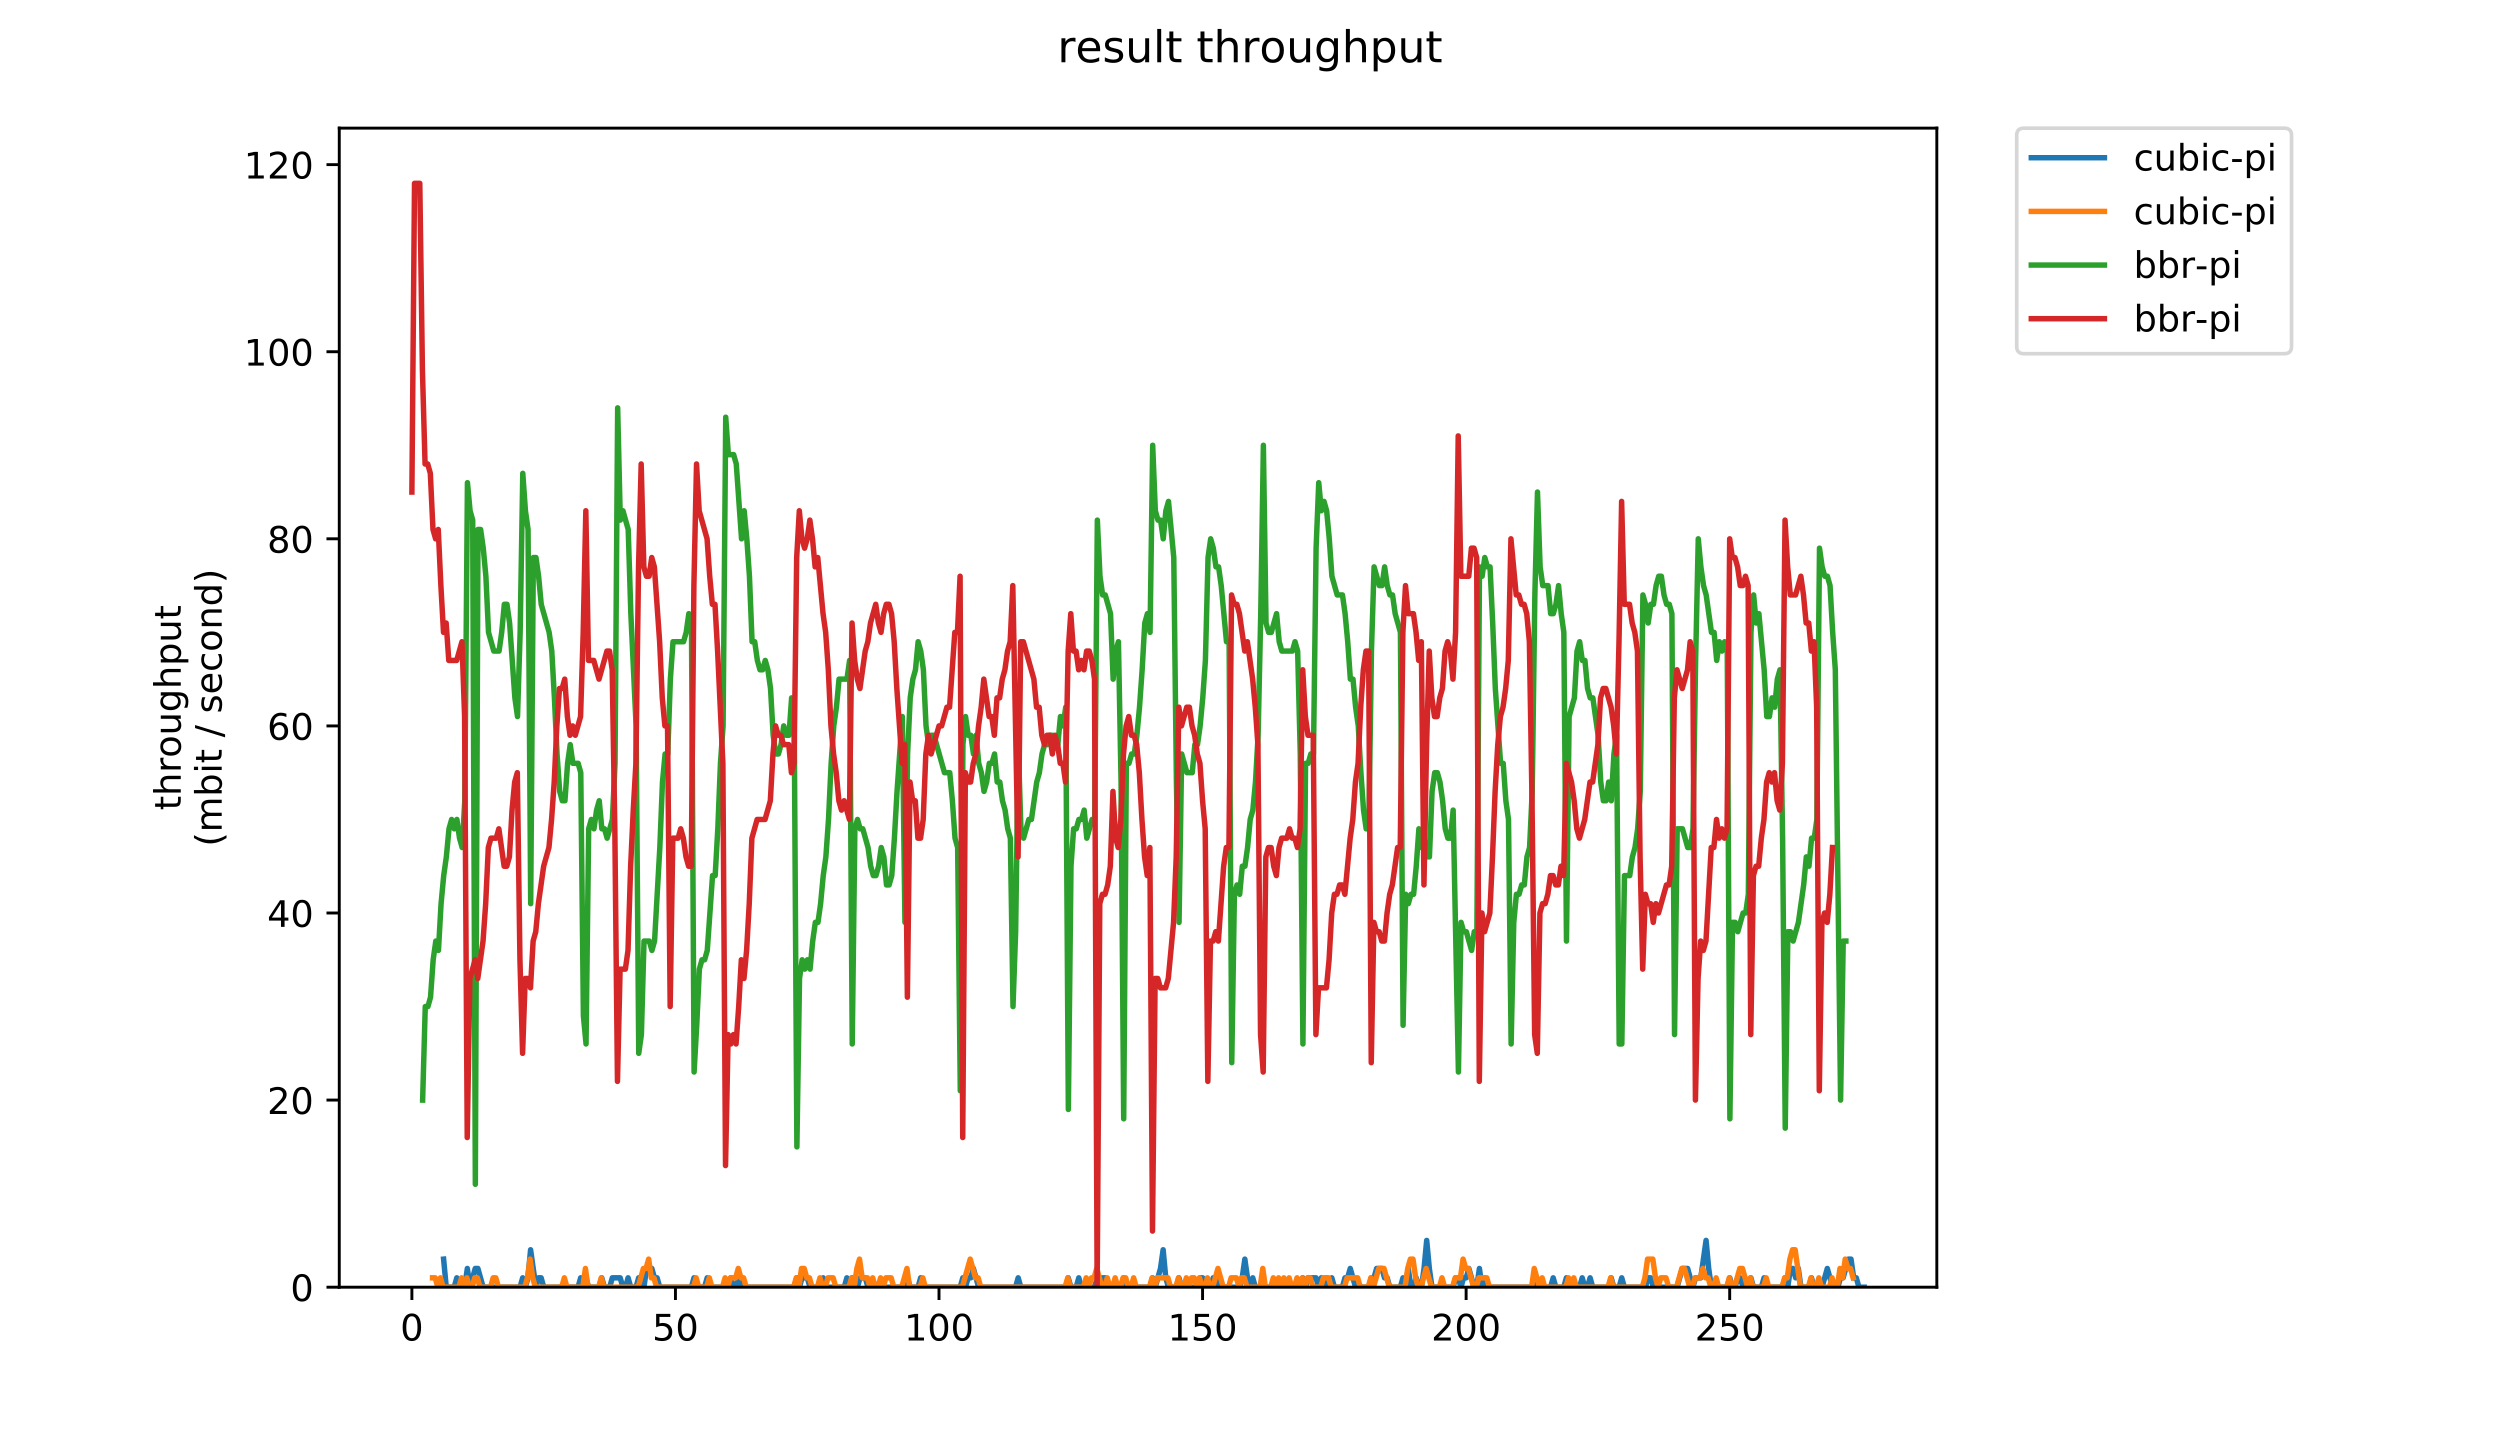 <?xml version="1.0" encoding="utf-8" standalone="no"?>
<!DOCTYPE svg PUBLIC "-//W3C//DTD SVG 1.1//EN"
  "http://www.w3.org/Graphics/SVG/1.1/DTD/svg11.dtd">
<!-- Created with matplotlib (https://matplotlib.org/) -->
<svg height="396pt" version="1.1" viewBox="0 0 684 396" width="684pt" xmlns="http://www.w3.org/2000/svg" xmlns:xlink="http://www.w3.org/1999/xlink">
 <defs>
  <style type="text/css">
*{stroke-linecap:butt;stroke-linejoin:round;}
  </style>
 </defs>
 <g id="figure_1">
  <g id="patch_1">
   <path d="M 0 396 
L 684 396 
L 684 0 
L 0 0 
z
" style="fill:#ffffff;"/>
  </g>
  <g id="axes_1">
   <g id="patch_2">
    <path d="M 92.824 352.174 
L 529.913 352.174 
L 529.913 35.062 
L 92.824 35.062 
z
" style="fill:#ffffff;"/>
   </g>
   <g id="matplotlib.axis_1">
    <g id="xtick_1">
     <g id="line2d_1">
      <defs>
       <path d="M 0 0 
L 0 3.5 
" id="md2587f9a8e" style="stroke:#000000;stroke-width:0.8;"/>
      </defs>
      <g>
       <use style="stroke:#000000;stroke-width:0.8;" x="112.692" xlink:href="#md2587f9a8e" y="352.174"/>
      </g>
     </g>
     <g id="text_1">
      <!-- 0 -->
      <defs>
       <path d="M 31.781 66.406 
Q 24.172 66.406 20.328 58.906 
Q 16.5 51.422 16.5 36.375 
Q 16.5 21.391 20.328 13.891 
Q 24.172 6.391 31.781 6.391 
Q 39.453 6.391 43.281 13.891 
Q 47.125 21.391 47.125 36.375 
Q 47.125 51.422 43.281 58.906 
Q 39.453 66.406 31.781 66.406 
z
M 31.781 74.219 
Q 44.047 74.219 50.516 64.516 
Q 56.984 54.828 56.984 36.375 
Q 56.984 17.969 50.516 8.266 
Q 44.047 -1.422 31.781 -1.422 
Q 19.531 -1.422 13.062 8.266 
Q 6.594 17.969 6.594 36.375 
Q 6.594 54.828 13.062 64.516 
Q 19.531 74.219 31.781 74.219 
z
" id="DejaVuSans-48"/>
      </defs>
      <g transform="translate(109.51 366.773)scale(0.1 -0.1)">
       <use xlink:href="#DejaVuSans-48"/>
      </g>
     </g>
    </g>
    <g id="xtick_2">
     <g id="line2d_2">
      <g>
       <use style="stroke:#000000;stroke-width:0.8;" x="184.802" xlink:href="#md2587f9a8e" y="352.174"/>
      </g>
     </g>
     <g id="text_2">
      <!-- 50 -->
      <defs>
       <path d="M 10.797 72.906 
L 49.516 72.906 
L 49.516 64.594 
L 19.828 64.594 
L 19.828 46.734 
Q 21.969 47.469 24.109 47.828 
Q 26.266 48.188 28.422 48.188 
Q 40.625 48.188 47.75 41.5 
Q 54.891 34.812 54.891 23.391 
Q 54.891 11.625 47.562 5.094 
Q 40.234 -1.422 26.906 -1.422 
Q 22.312 -1.422 17.547 -0.641 
Q 12.797 0.141 7.719 1.703 
L 7.719 11.625 
Q 12.109 9.234 16.797 8.062 
Q 21.484 6.891 26.703 6.891 
Q 35.156 6.891 40.078 11.328 
Q 45.016 15.766 45.016 23.391 
Q 45.016 31 40.078 35.438 
Q 35.156 39.891 26.703 39.891 
Q 22.75 39.891 18.812 39.016 
Q 14.891 38.141 10.797 36.281 
z
" id="DejaVuSans-53"/>
      </defs>
      <g transform="translate(178.439 366.773)scale(0.1 -0.1)">
       <use xlink:href="#DejaVuSans-53"/>
       <use x="63.623" xlink:href="#DejaVuSans-48"/>
      </g>
     </g>
    </g>
    <g id="xtick_3">
     <g id="line2d_3">
      <g>
       <use style="stroke:#000000;stroke-width:0.8;" x="256.912" xlink:href="#md2587f9a8e" y="352.174"/>
      </g>
     </g>
     <g id="text_3">
      <!-- 100 -->
      <defs>
       <path d="M 12.406 8.297 
L 28.516 8.297 
L 28.516 63.922 
L 10.984 60.406 
L 10.984 69.391 
L 28.422 72.906 
L 38.281 72.906 
L 38.281 8.297 
L 54.391 8.297 
L 54.391 0 
L 12.406 0 
z
" id="DejaVuSans-49"/>
      </defs>
      <g transform="translate(247.368 366.773)scale(0.1 -0.1)">
       <use xlink:href="#DejaVuSans-49"/>
       <use x="63.623" xlink:href="#DejaVuSans-48"/>
       <use x="127.246" xlink:href="#DejaVuSans-48"/>
      </g>
     </g>
    </g>
    <g id="xtick_4">
     <g id="line2d_4">
      <g>
       <use style="stroke:#000000;stroke-width:0.8;" x="329.022" xlink:href="#md2587f9a8e" y="352.174"/>
      </g>
     </g>
     <g id="text_4">
      <!-- 150 -->
      <g transform="translate(319.478 366.773)scale(0.1 -0.1)">
       <use xlink:href="#DejaVuSans-49"/>
       <use x="63.623" xlink:href="#DejaVuSans-53"/>
       <use x="127.246" xlink:href="#DejaVuSans-48"/>
      </g>
     </g>
    </g>
    <g id="xtick_5">
     <g id="line2d_5">
      <g>
       <use style="stroke:#000000;stroke-width:0.8;" x="401.132" xlink:href="#md2587f9a8e" y="352.174"/>
      </g>
     </g>
     <g id="text_5">
      <!-- 200 -->
      <defs>
       <path d="M 19.188 8.297 
L 53.609 8.297 
L 53.609 0 
L 7.328 0 
L 7.328 8.297 
Q 12.938 14.109 22.625 23.891 
Q 32.328 33.688 34.812 36.531 
Q 39.547 41.844 41.422 45.531 
Q 43.312 49.219 43.312 52.781 
Q 43.312 58.594 39.234 62.25 
Q 35.156 65.922 28.609 65.922 
Q 23.969 65.922 18.812 64.312 
Q 13.672 62.703 7.812 59.422 
L 7.812 69.391 
Q 13.766 71.781 18.938 73 
Q 24.125 74.219 28.422 74.219 
Q 39.75 74.219 46.484 68.547 
Q 53.219 62.891 53.219 53.422 
Q 53.219 48.922 51.531 44.891 
Q 49.859 40.875 45.406 35.406 
Q 44.188 33.984 37.641 27.219 
Q 31.109 20.453 19.188 8.297 
z
" id="DejaVuSans-50"/>
      </defs>
      <g transform="translate(391.588 366.773)scale(0.1 -0.1)">
       <use xlink:href="#DejaVuSans-50"/>
       <use x="63.623" xlink:href="#DejaVuSans-48"/>
       <use x="127.246" xlink:href="#DejaVuSans-48"/>
      </g>
     </g>
    </g>
    <g id="xtick_6">
     <g id="line2d_6">
      <g>
       <use style="stroke:#000000;stroke-width:0.8;" x="473.242" xlink:href="#md2587f9a8e" y="352.174"/>
      </g>
     </g>
     <g id="text_6">
      <!-- 250 -->
      <g transform="translate(463.698 366.773)scale(0.1 -0.1)">
       <use xlink:href="#DejaVuSans-50"/>
       <use x="63.623" xlink:href="#DejaVuSans-53"/>
       <use x="127.246" xlink:href="#DejaVuSans-48"/>
      </g>
     </g>
    </g>
   </g>
   <g id="matplotlib.axis_2">
    <g id="ytick_1">
     <g id="line2d_7">
      <defs>
       <path d="M 0 0 
L -3.5 0 
" id="m1d993f46a2" style="stroke:#000000;stroke-width:0.8;"/>
      </defs>
      <g>
       <use style="stroke:#000000;stroke-width:0.8;" x="92.824" xlink:href="#m1d993f46a2" y="352.174"/>
      </g>
     </g>
     <g id="text_7">
      <!-- 0 -->
      <g transform="translate(79.461 355.973)scale(0.1 -0.1)">
       <use xlink:href="#DejaVuSans-48"/>
      </g>
     </g>
    </g>
    <g id="ytick_2">
     <g id="line2d_8">
      <g>
       <use style="stroke:#000000;stroke-width:0.8;" x="92.824" xlink:href="#m1d993f46a2" y="300.986"/>
      </g>
     </g>
     <g id="text_8">
      <!-- 20 -->
      <g transform="translate(73.099 304.785)scale(0.1 -0.1)">
       <use xlink:href="#DejaVuSans-50"/>
       <use x="63.623" xlink:href="#DejaVuSans-48"/>
      </g>
     </g>
    </g>
    <g id="ytick_3">
     <g id="line2d_9">
      <g>
       <use style="stroke:#000000;stroke-width:0.8;" x="92.824" xlink:href="#m1d993f46a2" y="249.798"/>
      </g>
     </g>
     <g id="text_9">
      <!-- 40 -->
      <defs>
       <path d="M 37.797 64.312 
L 12.891 25.391 
L 37.797 25.391 
z
M 35.203 72.906 
L 47.609 72.906 
L 47.609 25.391 
L 58.016 25.391 
L 58.016 17.188 
L 47.609 17.188 
L 47.609 0 
L 37.797 0 
L 37.797 17.188 
L 4.891 17.188 
L 4.891 26.703 
z
" id="DejaVuSans-52"/>
      </defs>
      <g transform="translate(73.099 253.597)scale(0.1 -0.1)">
       <use xlink:href="#DejaVuSans-52"/>
       <use x="63.623" xlink:href="#DejaVuSans-48"/>
      </g>
     </g>
    </g>
    <g id="ytick_4">
     <g id="line2d_10">
      <g>
       <use style="stroke:#000000;stroke-width:0.8;" x="92.824" xlink:href="#m1d993f46a2" y="198.609"/>
      </g>
     </g>
     <g id="text_10">
      <!-- 60 -->
      <defs>
       <path d="M 33.016 40.375 
Q 26.375 40.375 22.484 35.828 
Q 18.609 31.297 18.609 23.391 
Q 18.609 15.531 22.484 10.953 
Q 26.375 6.391 33.016 6.391 
Q 39.656 6.391 43.531 10.953 
Q 47.406 15.531 47.406 23.391 
Q 47.406 31.297 43.531 35.828 
Q 39.656 40.375 33.016 40.375 
z
M 52.594 71.297 
L 52.594 62.312 
Q 48.875 64.062 45.094 64.984 
Q 41.312 65.922 37.594 65.922 
Q 27.828 65.922 22.672 59.328 
Q 17.531 52.734 16.797 39.406 
Q 19.672 43.656 24.016 45.922 
Q 28.375 48.188 33.594 48.188 
Q 44.578 48.188 50.953 41.516 
Q 57.328 34.859 57.328 23.391 
Q 57.328 12.156 50.688 5.359 
Q 44.047 -1.422 33.016 -1.422 
Q 20.359 -1.422 13.672 8.266 
Q 6.984 17.969 6.984 36.375 
Q 6.984 53.656 15.188 63.938 
Q 23.391 74.219 37.203 74.219 
Q 40.922 74.219 44.703 73.484 
Q 48.484 72.75 52.594 71.297 
z
" id="DejaVuSans-54"/>
      </defs>
      <g transform="translate(73.099 202.408)scale(0.1 -0.1)">
       <use xlink:href="#DejaVuSans-54"/>
       <use x="63.623" xlink:href="#DejaVuSans-48"/>
      </g>
     </g>
    </g>
    <g id="ytick_5">
     <g id="line2d_11">
      <g>
       <use style="stroke:#000000;stroke-width:0.8;" x="92.824" xlink:href="#m1d993f46a2" y="147.421"/>
      </g>
     </g>
     <g id="text_11">
      <!-- 80 -->
      <defs>
       <path d="M 31.781 34.625 
Q 24.75 34.625 20.719 30.859 
Q 16.703 27.094 16.703 20.516 
Q 16.703 13.922 20.719 10.156 
Q 24.75 6.391 31.781 6.391 
Q 38.812 6.391 42.859 10.172 
Q 46.922 13.969 46.922 20.516 
Q 46.922 27.094 42.891 30.859 
Q 38.875 34.625 31.781 34.625 
z
M 21.922 38.812 
Q 15.578 40.375 12.031 44.719 
Q 8.5 49.078 8.5 55.328 
Q 8.5 64.062 14.719 69.141 
Q 20.953 74.219 31.781 74.219 
Q 42.672 74.219 48.875 69.141 
Q 55.078 64.062 55.078 55.328 
Q 55.078 49.078 51.531 44.719 
Q 48 40.375 41.703 38.812 
Q 48.828 37.156 52.797 32.312 
Q 56.781 27.484 56.781 20.516 
Q 56.781 9.906 50.312 4.234 
Q 43.844 -1.422 31.781 -1.422 
Q 19.734 -1.422 13.25 4.234 
Q 6.781 9.906 6.781 20.516 
Q 6.781 27.484 10.781 32.312 
Q 14.797 37.156 21.922 38.812 
z
M 18.312 54.391 
Q 18.312 48.734 21.844 45.562 
Q 25.391 42.391 31.781 42.391 
Q 38.141 42.391 41.719 45.562 
Q 45.312 48.734 45.312 54.391 
Q 45.312 60.062 41.719 63.234 
Q 38.141 66.406 31.781 66.406 
Q 25.391 66.406 21.844 63.234 
Q 18.312 60.062 18.312 54.391 
z
" id="DejaVuSans-56"/>
      </defs>
      <g transform="translate(73.099 151.22)scale(0.1 -0.1)">
       <use xlink:href="#DejaVuSans-56"/>
       <use x="63.623" xlink:href="#DejaVuSans-48"/>
      </g>
     </g>
    </g>
    <g id="ytick_6">
     <g id="line2d_12">
      <g>
       <use style="stroke:#000000;stroke-width:0.8;" x="92.824" xlink:href="#m1d993f46a2" y="96.233"/>
      </g>
     </g>
     <g id="text_12">
      <!-- 100 -->
      <g transform="translate(66.736 100.032)scale(0.1 -0.1)">
       <use xlink:href="#DejaVuSans-49"/>
       <use x="63.623" xlink:href="#DejaVuSans-48"/>
       <use x="127.246" xlink:href="#DejaVuSans-48"/>
      </g>
     </g>
    </g>
    <g id="ytick_7">
     <g id="line2d_13">
      <g>
       <use style="stroke:#000000;stroke-width:0.8;" x="92.824" xlink:href="#m1d993f46a2" y="45.044"/>
      </g>
     </g>
     <g id="text_13">
      <!-- 120 -->
      <g transform="translate(66.736 48.843)scale(0.1 -0.1)">
       <use xlink:href="#DejaVuSans-49"/>
       <use x="63.623" xlink:href="#DejaVuSans-50"/>
       <use x="127.246" xlink:href="#DejaVuSans-48"/>
      </g>
     </g>
    </g>
    <g id="text_14">
     <!-- throughput -->
     <defs>
      <path d="M 18.312 70.219 
L 18.312 54.688 
L 36.812 54.688 
L 36.812 47.703 
L 18.312 47.703 
L 18.312 18.016 
Q 18.312 11.328 20.141 9.422 
Q 21.969 7.516 27.594 7.516 
L 36.812 7.516 
L 36.812 0 
L 27.594 0 
Q 17.188 0 13.234 3.875 
Q 9.281 7.766 9.281 18.016 
L 9.281 47.703 
L 2.688 47.703 
L 2.688 54.688 
L 9.281 54.688 
L 9.281 70.219 
z
" id="DejaVuSans-116"/>
      <path d="M 54.891 33.016 
L 54.891 0 
L 45.906 0 
L 45.906 32.719 
Q 45.906 40.484 42.875 44.328 
Q 39.844 48.188 33.797 48.188 
Q 26.516 48.188 22.312 43.547 
Q 18.109 38.922 18.109 30.906 
L 18.109 0 
L 9.078 0 
L 9.078 75.984 
L 18.109 75.984 
L 18.109 46.188 
Q 21.344 51.125 25.703 53.562 
Q 30.078 56 35.797 56 
Q 45.219 56 50.047 50.172 
Q 54.891 44.344 54.891 33.016 
z
" id="DejaVuSans-104"/>
      <path d="M 41.109 46.297 
Q 39.594 47.172 37.812 47.578 
Q 36.031 48 33.891 48 
Q 26.266 48 22.188 43.047 
Q 18.109 38.094 18.109 28.812 
L 18.109 0 
L 9.078 0 
L 9.078 54.688 
L 18.109 54.688 
L 18.109 46.188 
Q 20.953 51.172 25.484 53.578 
Q 30.031 56 36.531 56 
Q 37.453 56 38.578 55.875 
Q 39.703 55.766 41.062 55.516 
z
" id="DejaVuSans-114"/>
      <path d="M 30.609 48.391 
Q 23.391 48.391 19.188 42.75 
Q 14.984 37.109 14.984 27.297 
Q 14.984 17.484 19.156 11.844 
Q 23.344 6.203 30.609 6.203 
Q 37.797 6.203 41.984 11.859 
Q 46.188 17.531 46.188 27.297 
Q 46.188 37.016 41.984 42.703 
Q 37.797 48.391 30.609 48.391 
z
M 30.609 56 
Q 42.328 56 49.016 48.375 
Q 55.719 40.766 55.719 27.297 
Q 55.719 13.875 49.016 6.219 
Q 42.328 -1.422 30.609 -1.422 
Q 18.844 -1.422 12.172 6.219 
Q 5.516 13.875 5.516 27.297 
Q 5.516 40.766 12.172 48.375 
Q 18.844 56 30.609 56 
z
" id="DejaVuSans-111"/>
      <path d="M 8.5 21.578 
L 8.5 54.688 
L 17.484 54.688 
L 17.484 21.922 
Q 17.484 14.156 20.5 10.266 
Q 23.531 6.391 29.594 6.391 
Q 36.859 6.391 41.078 11.031 
Q 45.312 15.672 45.312 23.688 
L 45.312 54.688 
L 54.297 54.688 
L 54.297 0 
L 45.312 0 
L 45.312 8.406 
Q 42.047 3.422 37.719 1 
Q 33.406 -1.422 27.688 -1.422 
Q 18.266 -1.422 13.375 4.438 
Q 8.5 10.297 8.5 21.578 
z
M 31.109 56 
z
" id="DejaVuSans-117"/>
      <path d="M 45.406 27.984 
Q 45.406 37.75 41.375 43.109 
Q 37.359 48.484 30.078 48.484 
Q 22.859 48.484 18.828 43.109 
Q 14.797 37.75 14.797 27.984 
Q 14.797 18.266 18.828 12.891 
Q 22.859 7.516 30.078 7.516 
Q 37.359 7.516 41.375 12.891 
Q 45.406 18.266 45.406 27.984 
z
M 54.391 6.781 
Q 54.391 -7.172 48.188 -13.984 
Q 42 -20.797 29.203 -20.797 
Q 24.469 -20.797 20.266 -20.094 
Q 16.062 -19.391 12.109 -17.922 
L 12.109 -9.188 
Q 16.062 -11.328 19.922 -12.344 
Q 23.781 -13.375 27.781 -13.375 
Q 36.625 -13.375 41.016 -8.766 
Q 45.406 -4.156 45.406 5.172 
L 45.406 9.625 
Q 42.625 4.781 38.281 2.391 
Q 33.938 0 27.875 0 
Q 17.828 0 11.672 7.656 
Q 5.516 15.328 5.516 27.984 
Q 5.516 40.672 11.672 48.328 
Q 17.828 56 27.875 56 
Q 33.938 56 38.281 53.609 
Q 42.625 51.219 45.406 46.391 
L 45.406 54.688 
L 54.391 54.688 
z
" id="DejaVuSans-103"/>
      <path d="M 18.109 8.203 
L 18.109 -20.797 
L 9.078 -20.797 
L 9.078 54.688 
L 18.109 54.688 
L 18.109 46.391 
Q 20.953 51.266 25.266 53.625 
Q 29.594 56 35.594 56 
Q 45.562 56 51.781 48.094 
Q 58.016 40.188 58.016 27.297 
Q 58.016 14.406 51.781 6.484 
Q 45.562 -1.422 35.594 -1.422 
Q 29.594 -1.422 25.266 0.953 
Q 20.953 3.328 18.109 8.203 
z
M 48.688 27.297 
Q 48.688 37.203 44.609 42.844 
Q 40.531 48.484 33.406 48.484 
Q 26.266 48.484 22.188 42.844 
Q 18.109 37.203 18.109 27.297 
Q 18.109 17.391 22.188 11.75 
Q 26.266 6.109 33.406 6.109 
Q 40.531 6.109 44.609 11.75 
Q 48.688 17.391 48.688 27.297 
z
" id="DejaVuSans-112"/>
     </defs>
     <g transform="translate(49.459 221.675)rotate(-90)scale(0.1 -0.1)">
      <use xlink:href="#DejaVuSans-116"/>
      <use x="39.209" xlink:href="#DejaVuSans-104"/>
      <use x="102.588" xlink:href="#DejaVuSans-114"/>
      <use x="143.67" xlink:href="#DejaVuSans-111"/>
      <use x="204.852" xlink:href="#DejaVuSans-117"/>
      <use x="268.23" xlink:href="#DejaVuSans-103"/>
      <use x="331.707" xlink:href="#DejaVuSans-104"/>
      <use x="395.086" xlink:href="#DejaVuSans-112"/>
      <use x="458.562" xlink:href="#DejaVuSans-117"/>
      <use x="521.941" xlink:href="#DejaVuSans-116"/>
     </g>
     <!-- (mbit / second) -->
     <defs>
      <path d="M 31 75.875 
Q 24.469 64.656 21.281 53.656 
Q 18.109 42.672 18.109 31.391 
Q 18.109 20.125 21.312 9.062 
Q 24.516 -2 31 -13.188 
L 23.188 -13.188 
Q 15.875 -1.703 12.234 9.375 
Q 8.594 20.453 8.594 31.391 
Q 8.594 42.281 12.203 53.312 
Q 15.828 64.359 23.188 75.875 
z
" id="DejaVuSans-40"/>
      <path d="M 52 44.188 
Q 55.375 50.25 60.062 53.125 
Q 64.75 56 71.094 56 
Q 79.641 56 84.281 50.016 
Q 88.922 44.047 88.922 33.016 
L 88.922 0 
L 79.891 0 
L 79.891 32.719 
Q 79.891 40.578 77.094 44.375 
Q 74.312 48.188 68.609 48.188 
Q 61.625 48.188 57.562 43.547 
Q 53.516 38.922 53.516 30.906 
L 53.516 0 
L 44.484 0 
L 44.484 32.719 
Q 44.484 40.625 41.703 44.406 
Q 38.922 48.188 33.109 48.188 
Q 26.219 48.188 22.156 43.531 
Q 18.109 38.875 18.109 30.906 
L 18.109 0 
L 9.078 0 
L 9.078 54.688 
L 18.109 54.688 
L 18.109 46.188 
Q 21.188 51.219 25.484 53.609 
Q 29.781 56 35.688 56 
Q 41.656 56 45.828 52.969 
Q 50 49.953 52 44.188 
z
" id="DejaVuSans-109"/>
      <path d="M 48.688 27.297 
Q 48.688 37.203 44.609 42.844 
Q 40.531 48.484 33.406 48.484 
Q 26.266 48.484 22.188 42.844 
Q 18.109 37.203 18.109 27.297 
Q 18.109 17.391 22.188 11.75 
Q 26.266 6.109 33.406 6.109 
Q 40.531 6.109 44.609 11.75 
Q 48.688 17.391 48.688 27.297 
z
M 18.109 46.391 
Q 20.953 51.266 25.266 53.625 
Q 29.594 56 35.594 56 
Q 45.562 56 51.781 48.094 
Q 58.016 40.188 58.016 27.297 
Q 58.016 14.406 51.781 6.484 
Q 45.562 -1.422 35.594 -1.422 
Q 29.594 -1.422 25.266 0.953 
Q 20.953 3.328 18.109 8.203 
L 18.109 0 
L 9.078 0 
L 9.078 75.984 
L 18.109 75.984 
z
" id="DejaVuSans-98"/>
      <path d="M 9.422 54.688 
L 18.406 54.688 
L 18.406 0 
L 9.422 0 
z
M 9.422 75.984 
L 18.406 75.984 
L 18.406 64.594 
L 9.422 64.594 
z
" id="DejaVuSans-105"/>
      <path id="DejaVuSans-32"/>
      <path d="M 25.391 72.906 
L 33.688 72.906 
L 8.297 -9.281 
L 0 -9.281 
z
" id="DejaVuSans-47"/>
      <path d="M 44.281 53.078 
L 44.281 44.578 
Q 40.484 46.531 36.375 47.5 
Q 32.281 48.484 27.875 48.484 
Q 21.188 48.484 17.844 46.438 
Q 14.5 44.391 14.5 40.281 
Q 14.5 37.156 16.891 35.375 
Q 19.281 33.594 26.516 31.984 
L 29.594 31.297 
Q 39.156 29.25 43.188 25.516 
Q 47.219 21.781 47.219 15.094 
Q 47.219 7.469 41.188 3.016 
Q 35.156 -1.422 24.609 -1.422 
Q 20.219 -1.422 15.453 -0.562 
Q 10.688 0.297 5.422 2 
L 5.422 11.281 
Q 10.406 8.688 15.234 7.391 
Q 20.062 6.109 24.812 6.109 
Q 31.156 6.109 34.562 8.281 
Q 37.984 10.453 37.984 14.406 
Q 37.984 18.062 35.516 20.016 
Q 33.062 21.969 24.703 23.781 
L 21.578 24.516 
Q 13.234 26.266 9.516 29.906 
Q 5.812 33.547 5.812 39.891 
Q 5.812 47.609 11.281 51.797 
Q 16.75 56 26.812 56 
Q 31.781 56 36.172 55.266 
Q 40.578 54.547 44.281 53.078 
z
" id="DejaVuSans-115"/>
      <path d="M 56.203 29.594 
L 56.203 25.203 
L 14.891 25.203 
Q 15.484 15.922 20.484 11.062 
Q 25.484 6.203 34.422 6.203 
Q 39.594 6.203 44.453 7.469 
Q 49.312 8.734 54.109 11.281 
L 54.109 2.781 
Q 49.266 0.734 44.188 -0.344 
Q 39.109 -1.422 33.891 -1.422 
Q 20.797 -1.422 13.156 6.188 
Q 5.516 13.812 5.516 26.812 
Q 5.516 40.234 12.766 48.109 
Q 20.016 56 32.328 56 
Q 43.359 56 49.781 48.891 
Q 56.203 41.797 56.203 29.594 
z
M 47.219 32.234 
Q 47.125 39.594 43.094 43.984 
Q 39.062 48.391 32.422 48.391 
Q 24.906 48.391 20.391 44.141 
Q 15.875 39.891 15.188 32.172 
z
" id="DejaVuSans-101"/>
      <path d="M 48.781 52.594 
L 48.781 44.188 
Q 44.969 46.297 41.141 47.344 
Q 37.312 48.391 33.406 48.391 
Q 24.656 48.391 19.812 42.844 
Q 14.984 37.312 14.984 27.297 
Q 14.984 17.281 19.812 11.734 
Q 24.656 6.203 33.406 6.203 
Q 37.312 6.203 41.141 7.25 
Q 44.969 8.297 48.781 10.406 
L 48.781 2.094 
Q 45.016 0.344 40.984 -0.531 
Q 36.969 -1.422 32.422 -1.422 
Q 20.062 -1.422 12.781 6.344 
Q 5.516 14.109 5.516 27.297 
Q 5.516 40.672 12.859 48.328 
Q 20.219 56 33.016 56 
Q 37.156 56 41.109 55.141 
Q 45.062 54.297 48.781 52.594 
z
" id="DejaVuSans-99"/>
      <path d="M 54.891 33.016 
L 54.891 0 
L 45.906 0 
L 45.906 32.719 
Q 45.906 40.484 42.875 44.328 
Q 39.844 48.188 33.797 48.188 
Q 26.516 48.188 22.312 43.547 
Q 18.109 38.922 18.109 30.906 
L 18.109 0 
L 9.078 0 
L 9.078 54.688 
L 18.109 54.688 
L 18.109 46.188 
Q 21.344 51.125 25.703 53.562 
Q 30.078 56 35.797 56 
Q 45.219 56 50.047 50.172 
Q 54.891 44.344 54.891 33.016 
z
" id="DejaVuSans-110"/>
      <path d="M 45.406 46.391 
L 45.406 75.984 
L 54.391 75.984 
L 54.391 0 
L 45.406 0 
L 45.406 8.203 
Q 42.578 3.328 38.25 0.953 
Q 33.938 -1.422 27.875 -1.422 
Q 17.969 -1.422 11.734 6.484 
Q 5.516 14.406 5.516 27.297 
Q 5.516 40.188 11.734 48.094 
Q 17.969 56 27.875 56 
Q 33.938 56 38.25 53.625 
Q 42.578 51.266 45.406 46.391 
z
M 14.797 27.297 
Q 14.797 17.391 18.875 11.75 
Q 22.953 6.109 30.078 6.109 
Q 37.203 6.109 41.297 11.75 
Q 45.406 17.391 45.406 27.297 
Q 45.406 37.203 41.297 42.844 
Q 37.203 48.484 30.078 48.484 
Q 22.953 48.484 18.875 42.844 
Q 14.797 37.203 14.797 27.297 
z
" id="DejaVuSans-100"/>
      <path d="M 8.016 75.875 
L 15.828 75.875 
Q 23.141 64.359 26.781 53.312 
Q 30.422 42.281 30.422 31.391 
Q 30.422 20.453 26.781 9.375 
Q 23.141 -1.703 15.828 -13.188 
L 8.016 -13.188 
Q 14.5 -2 17.703 9.062 
Q 20.906 20.125 20.906 31.391 
Q 20.906 42.672 17.703 53.656 
Q 14.5 64.656 8.016 75.875 
z
" id="DejaVuSans-41"/>
     </defs>
     <g transform="translate(60.657 231.609)rotate(-90)scale(0.1 -0.1)">
      <use xlink:href="#DejaVuSans-40"/>
      <use x="39.014" xlink:href="#DejaVuSans-109"/>
      <use x="136.426" xlink:href="#DejaVuSans-98"/>
      <use x="199.902" xlink:href="#DejaVuSans-105"/>
      <use x="227.686" xlink:href="#DejaVuSans-116"/>
      <use x="266.895" xlink:href="#DejaVuSans-32"/>
      <use x="298.682" xlink:href="#DejaVuSans-47"/>
      <use x="332.373" xlink:href="#DejaVuSans-32"/>
      <use x="364.16" xlink:href="#DejaVuSans-115"/>
      <use x="416.26" xlink:href="#DejaVuSans-101"/>
      <use x="477.783" xlink:href="#DejaVuSans-99"/>
      <use x="532.764" xlink:href="#DejaVuSans-111"/>
      <use x="593.945" xlink:href="#DejaVuSans-110"/>
      <use x="657.324" xlink:href="#DejaVuSans-100"/>
      <use x="720.801" xlink:href="#DejaVuSans-41"/>
     </g>
    </g>
   </g>
   <g id="line2d_14">
    <path clip-path="url(#p7d28253cae)" d="M 121.372 344.496 
L 122.093 352.174 
L 124.257 352.174 
L 124.978 349.615 
L 125.699 352.174 
L 127.141 352.174 
L 127.862 347.055 
L 128.583 352.174 
L 130.025 347.055 
L 130.747 347.055 
L 132.189 352.174 
L 142.284 352.174 
L 143.005 349.615 
L 143.726 352.174 
L 144.447 349.615 
L 145.169 341.937 
L 146.611 352.174 
L 147.332 349.615 
L 148.053 349.615 
L 148.774 352.174 
L 158.148 352.174 
L 158.869 349.615 
L 159.591 352.174 
L 160.312 349.615 
L 161.033 352.174 
L 163.917 352.174 
L 164.638 349.615 
L 165.359 352.174 
L 166.802 352.174 
L 167.523 349.615 
L 169.686 349.615 
L 170.407 352.174 
L 171.128 352.174 
L 171.849 349.615 
L 172.57 352.174 
L 174.013 352.174 
L 174.734 349.615 
L 175.455 349.615 
L 176.176 352.174 
L 176.897 347.055 
L 178.339 347.055 
L 179.06 349.615 
L 179.781 349.615 
L 180.502 352.174 
L 189.156 352.174 
L 189.877 349.615 
L 190.598 352.174 
L 192.761 352.174 
L 193.482 349.615 
L 194.203 352.174 
L 199.251 352.174 
L 199.972 349.615 
L 200.693 352.174 
L 201.414 352.174 
L 202.135 349.615 
L 202.857 352.174 
L 217.279 352.174 
L 218 349.615 
L 218.721 352.174 
L 219.442 349.615 
L 220.884 349.615 
L 221.605 352.174 
L 224.49 352.174 
L 225.211 349.615 
L 225.932 352.174 
L 230.979 352.174 
L 231.701 349.615 
L 232.422 352.174 
L 233.143 349.615 
L 233.864 352.174 
L 234.585 352.174 
L 235.306 349.615 
L 236.748 349.615 
L 237.469 352.174 
L 247.565 352.174 
L 248.286 349.615 
L 249.007 352.174 
L 251.17 352.174 
L 251.891 349.615 
L 252.612 352.174 
L 262.708 352.174 
L 263.429 349.615 
L 264.15 352.174 
L 264.871 349.615 
L 265.592 349.615 
L 266.313 347.055 
L 267.756 352.174 
L 277.851 352.174 
L 278.572 349.615 
L 279.293 352.174 
L 291.552 352.174 
L 292.273 349.615 
L 292.994 352.174 
L 294.436 352.174 
L 295.157 349.615 
L 295.878 352.174 
L 299.484 352.174 
L 300.205 349.615 
L 300.926 352.174 
L 301.647 349.615 
L 302.368 349.615 
L 303.089 352.174 
L 306.695 352.174 
L 307.416 349.615 
L 308.137 352.174 
L 314.627 352.174 
L 315.348 349.615 
L 316.069 352.174 
L 317.511 347.055 
L 318.233 341.937 
L 318.954 349.615 
L 319.675 352.174 
L 321.838 352.174 
L 322.559 349.615 
L 323.28 352.174 
L 327.607 352.174 
L 328.328 349.615 
L 329.049 349.615 
L 329.77 352.174 
L 331.212 352.174 
L 331.933 349.615 
L 332.655 349.615 
L 333.376 352.174 
L 339.145 352.174 
L 339.866 349.615 
L 340.587 344.496 
L 341.308 349.615 
L 342.029 352.174 
L 342.75 349.615 
L 343.471 352.174 
L 355.73 352.174 
L 356.451 349.615 
L 357.172 352.174 
L 357.893 349.615 
L 360.056 349.615 
L 360.778 352.174 
L 361.499 349.615 
L 362.22 352.174 
L 362.941 349.615 
L 363.662 352.174 
L 364.383 349.615 
L 365.104 352.174 
L 367.267 352.174 
L 367.989 349.615 
L 368.71 349.615 
L 369.431 347.055 
L 370.873 352.174 
L 374.478 352.174 
L 375.2 349.615 
L 375.921 349.615 
L 376.642 347.055 
L 378.084 347.055 
L 378.805 349.615 
L 379.526 349.615 
L 380.247 352.174 
L 383.132 352.174 
L 383.853 349.615 
L 384.574 352.174 
L 385.295 347.055 
L 386.016 352.174 
L 386.737 352.174 
L 387.458 349.615 
L 388.179 352.174 
L 388.9 352.174 
L 389.622 347.055 
L 390.343 339.377 
L 391.064 347.055 
L 391.785 352.174 
L 397.554 352.174 
L 398.275 349.615 
L 398.996 349.615 
L 399.717 352.174 
L 400.438 349.615 
L 401.159 349.615 
L 401.88 347.055 
L 403.322 352.174 
L 404.044 352.174 
L 404.765 347.055 
L 405.486 352.174 
L 406.207 349.615 
L 406.928 352.174 
L 419.187 352.174 
L 419.908 349.615 
L 420.629 352.174 
L 424.234 352.174 
L 424.955 349.615 
L 425.677 352.174 
L 427.84 352.174 
L 428.561 349.615 
L 429.282 352.174 
L 432.166 352.174 
L 432.888 349.615 
L 433.609 352.174 
L 434.33 352.174 
L 435.051 349.615 
L 435.772 352.174 
L 440.099 352.174 
L 440.82 349.615 
L 441.541 352.174 
L 442.983 352.174 
L 443.704 349.615 
L 444.425 352.174 
L 450.194 352.174 
L 450.915 349.615 
L 451.636 349.615 
L 452.357 352.174 
L 458.847 352.174 
L 460.289 347.055 
L 461.732 347.055 
L 463.174 352.174 
L 463.895 349.615 
L 465.337 349.615 
L 466.779 339.377 
L 467.5 347.055 
L 468.221 352.174 
L 472.548 352.174 
L 473.269 349.615 
L 473.99 352.174 
L 474.711 352.174 
L 475.432 349.615 
L 476.154 349.615 
L 476.875 352.174 
L 478.317 352.174 
L 479.038 349.615 
L 479.759 352.174 
L 481.922 352.174 
L 482.643 349.615 
L 483.365 352.174 
L 487.691 352.174 
L 488.412 349.615 
L 489.133 352.174 
L 489.854 347.055 
L 490.576 347.055 
L 491.297 349.615 
L 492.018 347.055 
L 492.739 352.174 
L 494.902 352.174 
L 495.623 349.615 
L 496.344 352.174 
L 498.508 352.174 
L 499.95 347.055 
L 501.392 352.174 
L 502.834 352.174 
L 503.555 349.615 
L 504.276 349.615 
L 505.719 344.496 
L 506.44 344.496 
L 507.161 349.615 
L 507.882 349.615 
L 508.603 352.174 
L 510.045 352.174 
L 510.045 352.174 
" style="fill:none;stroke:#1f77b4;stroke-linecap:square;stroke-width:1.5;"/>
   </g>
   <g id="line2d_15">
    <path clip-path="url(#p7d28253cae)" d="M 118.345 349.615 
L 119.066 349.615 
L 119.787 352.174 
L 120.508 349.615 
L 121.229 352.174 
L 125.556 352.174 
L 126.277 349.615 
L 126.998 352.174 
L 127.719 349.615 
L 128.44 352.174 
L 129.162 352.174 
L 129.883 349.615 
L 130.604 349.615 
L 131.325 352.174 
L 134.209 352.174 
L 134.93 349.615 
L 135.651 349.615 
L 136.373 352.174 
L 143.584 352.174 
L 144.305 349.615 
L 145.026 344.496 
L 145.747 349.615 
L 146.468 352.174 
L 153.679 352.174 
L 154.4 349.615 
L 155.121 352.174 
L 159.448 352.174 
L 160.169 347.055 
L 160.89 352.174 
L 163.774 352.174 
L 164.495 349.615 
L 165.217 352.174 
L 174.591 352.174 
L 176.033 347.055 
L 176.754 347.055 
L 177.475 344.496 
L 178.196 349.615 
L 178.917 349.615 
L 179.639 352.174 
L 189.734 352.174 
L 190.455 349.615 
L 191.176 352.174 
L 193.339 352.174 
L 194.061 349.615 
L 194.782 352.174 
L 197.666 352.174 
L 198.387 349.615 
L 199.108 352.174 
L 199.829 349.615 
L 201.272 349.615 
L 201.993 347.055 
L 202.714 349.615 
L 203.435 349.615 
L 204.156 352.174 
L 217.136 352.174 
L 217.857 349.615 
L 218.578 352.174 
L 219.299 347.055 
L 220.02 347.055 
L 220.741 349.615 
L 221.462 349.615 
L 222.183 352.174 
L 223.626 352.174 
L 224.347 349.615 
L 225.068 352.174 
L 225.789 352.174 
L 226.51 349.615 
L 227.952 349.615 
L 228.673 352.174 
L 232.279 352.174 
L 233 349.615 
L 233.721 352.174 
L 234.442 347.055 
L 235.163 344.496 
L 235.884 349.615 
L 237.327 349.615 
L 238.048 352.174 
L 238.769 349.615 
L 239.49 352.174 
L 240.211 352.174 
L 240.932 349.615 
L 241.653 352.174 
L 242.374 349.615 
L 243.816 349.615 
L 244.538 352.174 
L 246.701 352.174 
L 248.143 347.055 
L 248.864 352.174 
L 251.749 352.174 
L 252.47 349.615 
L 253.191 352.174 
L 263.286 352.174 
L 265.449 344.496 
L 266.892 349.615 
L 267.613 349.615 
L 268.334 352.174 
L 291.409 352.174 
L 292.13 349.615 
L 292.851 352.174 
L 296.457 352.174 
L 297.178 349.615 
L 297.899 352.174 
L 298.62 349.615 
L 299.341 349.615 
L 300.062 347.055 
L 301.505 352.174 
L 302.226 352.174 
L 302.947 349.615 
L 303.668 352.174 
L 304.389 352.174 
L 305.11 349.615 
L 305.831 352.174 
L 306.552 352.174 
L 307.273 349.615 
L 307.994 349.615 
L 308.716 352.174 
L 309.437 352.174 
L 310.158 349.615 
L 310.879 352.174 
L 314.484 352.174 
L 315.205 349.615 
L 315.927 352.174 
L 316.648 349.615 
L 319.532 349.615 
L 320.253 352.174 
L 321.695 352.174 
L 322.416 349.615 
L 323.138 352.174 
L 323.859 352.174 
L 324.58 349.615 
L 325.301 352.174 
L 326.022 349.615 
L 326.743 349.615 
L 327.464 352.174 
L 328.185 349.615 
L 328.906 352.174 
L 329.627 352.174 
L 330.349 349.615 
L 331.07 352.174 
L 331.791 352.174 
L 333.233 347.055 
L 334.675 352.174 
L 336.117 352.174 
L 336.838 349.615 
L 338.281 349.615 
L 339.002 352.174 
L 339.723 349.615 
L 340.444 349.615 
L 341.165 352.174 
L 344.771 352.174 
L 345.492 347.055 
L 346.213 352.174 
L 347.655 352.174 
L 348.376 349.615 
L 349.097 352.174 
L 349.818 349.615 
L 350.539 352.174 
L 351.26 349.615 
L 351.982 352.174 
L 352.703 349.615 
L 353.424 352.174 
L 354.145 352.174 
L 354.866 349.615 
L 355.587 352.174 
L 356.308 349.615 
L 357.029 352.174 
L 357.75 349.615 
L 358.471 349.615 
L 359.193 352.174 
L 361.356 352.174 
L 362.077 349.615 
L 363.519 349.615 
L 364.24 352.174 
L 367.846 352.174 
L 368.567 349.615 
L 371.451 349.615 
L 372.172 352.174 
L 374.336 352.174 
L 375.057 349.615 
L 375.778 352.174 
L 377.22 347.055 
L 378.662 347.055 
L 380.104 352.174 
L 384.431 352.174 
L 385.152 347.055 
L 385.873 344.496 
L 386.594 344.496 
L 387.315 349.615 
L 388.037 352.174 
L 388.758 352.174 
L 390.2 347.055 
L 391.642 352.174 
L 393.805 352.174 
L 394.526 349.615 
L 395.248 352.174 
L 397.411 352.174 
L 398.132 349.615 
L 399.574 349.615 
L 400.295 344.496 
L 401.016 347.055 
L 401.737 347.055 
L 403.18 352.174 
L 403.901 352.174 
L 404.622 349.615 
L 406.785 349.615 
L 407.506 352.174 
L 419.044 352.174 
L 419.765 347.055 
L 421.207 352.174 
L 421.928 349.615 
L 422.649 352.174 
L 428.418 352.174 
L 429.139 349.615 
L 429.86 352.174 
L 430.581 349.615 
L 431.303 352.174 
L 439.956 352.174 
L 440.677 349.615 
L 441.398 352.174 
L 449.33 352.174 
L 450.051 349.615 
L 450.772 344.496 
L 452.214 344.496 
L 452.936 349.615 
L 453.657 352.174 
L 454.378 349.615 
L 455.82 349.615 
L 456.541 352.174 
L 458.704 352.174 
L 460.147 347.055 
L 460.868 347.055 
L 462.31 352.174 
L 463.031 352.174 
L 463.752 349.615 
L 465.194 349.615 
L 465.915 347.055 
L 466.636 349.615 
L 467.358 349.615 
L 468.079 352.174 
L 468.8 352.174 
L 469.521 349.615 
L 470.242 352.174 
L 472.405 352.174 
L 473.126 349.615 
L 473.847 352.174 
L 474.569 352.174 
L 476.011 347.055 
L 476.732 347.055 
L 478.174 352.174 
L 478.895 349.615 
L 479.616 352.174 
L 482.501 352.174 
L 483.222 349.615 
L 483.943 352.174 
L 487.548 352.174 
L 488.269 349.615 
L 488.991 349.615 
L 489.712 344.496 
L 490.433 341.937 
L 491.154 341.937 
L 492.596 352.174 
L 494.759 352.174 
L 495.48 349.615 
L 496.202 352.174 
L 496.923 352.174 
L 497.644 349.615 
L 498.365 352.174 
L 500.528 352.174 
L 501.249 349.615 
L 501.97 352.174 
L 502.692 352.174 
L 503.413 347.055 
L 504.134 349.615 
L 504.855 344.496 
L 505.576 347.055 
L 506.297 347.055 
L 507.018 349.615 
L 507.018 349.615 
" style="fill:none;stroke:#ff7f0e;stroke-linecap:square;stroke-width:1.5;"/>
   </g>
   <g id="line2d_16">
    <path clip-path="url(#p7d28253cae)" d="M 115.631 300.986 
L 116.352 275.392 
L 117.073 275.392 
L 117.794 272.832 
L 118.515 262.595 
L 119.236 257.476 
L 119.957 260.035 
L 120.678 247.238 
L 121.4 239.56 
L 122.121 234.441 
L 122.842 226.763 
L 123.563 224.203 
L 124.284 226.763 
L 125.005 224.203 
L 125.726 229.322 
L 126.447 231.882 
L 127.168 219.085 
L 127.89 132.064 
L 128.611 139.743 
L 129.332 142.302 
L 130.053 324.021 
L 130.774 144.861 
L 131.495 144.861 
L 132.216 149.98 
L 132.937 157.659 
L 133.658 173.015 
L 135.101 178.134 
L 136.543 178.134 
L 137.264 173.015 
L 137.985 165.337 
L 138.706 165.337 
L 139.427 170.456 
L 140.869 190.931 
L 141.59 196.05 
L 142.312 173.015 
L 143.033 129.505 
L 143.754 139.743 
L 144.475 144.861 
L 145.196 247.238 
L 145.917 152.54 
L 146.638 152.54 
L 147.359 157.659 
L 148.08 165.337 
L 150.244 173.015 
L 150.965 178.134 
L 151.686 190.931 
L 152.407 206.287 
L 153.128 216.525 
L 153.849 219.085 
L 154.57 219.085 
L 155.291 208.847 
L 156.012 203.728 
L 156.734 208.847 
L 158.176 208.847 
L 158.897 211.406 
L 159.618 277.951 
L 160.339 285.629 
L 161.06 226.763 
L 161.781 224.203 
L 162.502 226.763 
L 163.223 221.644 
L 163.945 219.085 
L 164.666 226.763 
L 165.387 226.763 
L 166.108 229.322 
L 167.55 224.203 
L 168.271 208.847 
L 168.992 111.589 
L 169.713 142.302 
L 170.434 139.743 
L 171.877 144.861 
L 172.598 167.896 
L 174.04 198.609 
L 174.761 288.189 
L 175.482 283.07 
L 176.203 257.476 
L 177.645 257.476 
L 178.367 260.035 
L 179.088 257.476 
L 180.53 231.882 
L 181.251 213.966 
L 181.972 206.287 
L 182.693 206.287 
L 183.414 185.812 
L 184.135 175.574 
L 187.02 175.574 
L 187.741 173.015 
L 188.462 167.896 
L 189.183 170.456 
L 189.904 293.308 
L 190.625 280.511 
L 191.346 265.154 
L 192.067 262.595 
L 192.789 262.595 
L 193.51 260.035 
L 194.952 239.56 
L 195.673 239.56 
L 196.394 226.763 
L 197.115 208.847 
L 197.836 198.609 
L 198.557 114.148 
L 199.278 124.386 
L 200.721 124.386 
L 201.442 126.946 
L 202.884 147.421 
L 203.605 139.743 
L 204.326 147.421 
L 205.047 157.659 
L 205.768 175.574 
L 206.489 175.574 
L 207.211 180.693 
L 207.932 183.253 
L 208.653 183.253 
L 209.374 180.693 
L 210.095 183.253 
L 210.816 188.372 
L 211.537 201.169 
L 212.258 206.287 
L 212.979 206.287 
L 213.7 203.728 
L 214.422 198.609 
L 215.143 201.169 
L 215.864 201.169 
L 216.585 190.931 
L 217.306 198.609 
L 218.027 313.783 
L 218.748 267.713 
L 219.469 262.595 
L 220.19 265.154 
L 220.911 262.595 
L 221.633 265.154 
L 222.354 257.476 
L 223.075 252.357 
L 223.796 252.357 
L 224.517 247.238 
L 225.238 239.56 
L 225.959 234.441 
L 226.68 224.203 
L 227.401 208.847 
L 228.122 198.609 
L 228.844 193.49 
L 229.565 185.812 
L 231.728 185.812 
L 232.449 180.693 
L 233.17 285.629 
L 233.891 226.763 
L 234.612 224.203 
L 235.333 226.763 
L 236.055 226.763 
L 237.497 231.882 
L 238.218 237 
L 238.939 239.56 
L 239.66 239.56 
L 240.381 237 
L 241.102 231.882 
L 241.823 234.441 
L 242.544 242.119 
L 243.266 242.119 
L 243.987 239.56 
L 244.708 229.322 
L 245.429 216.525 
L 246.871 196.05 
L 247.592 252.357 
L 248.313 206.287 
L 249.034 190.931 
L 249.755 185.812 
L 250.477 183.253 
L 251.198 175.574 
L 251.919 178.134 
L 252.64 183.253 
L 253.361 198.609 
L 254.082 203.728 
L 254.803 201.169 
L 255.524 201.169 
L 258.409 211.406 
L 259.851 211.406 
L 260.572 219.085 
L 261.293 229.322 
L 262.014 231.882 
L 262.735 298.426 
L 263.456 203.728 
L 264.177 196.05 
L 264.899 201.169 
L 265.62 201.169 
L 266.341 206.287 
L 267.062 201.169 
L 267.783 208.847 
L 268.504 211.406 
L 269.225 216.525 
L 269.946 213.966 
L 270.667 208.847 
L 271.388 208.847 
L 272.11 206.287 
L 272.831 213.966 
L 273.552 213.966 
L 274.273 219.085 
L 274.994 221.644 
L 275.715 226.763 
L 276.436 229.322 
L 277.157 275.392 
L 277.878 254.916 
L 278.599 203.728 
L 279.321 226.763 
L 280.042 229.322 
L 281.484 224.203 
L 282.205 224.203 
L 283.647 213.966 
L 284.368 211.406 
L 285.089 206.287 
L 285.81 203.728 
L 286.532 203.728 
L 287.253 201.169 
L 287.974 201.169 
L 288.695 203.728 
L 289.416 203.728 
L 290.137 196.05 
L 290.858 198.609 
L 291.579 193.49 
L 292.3 303.545 
L 293.021 237 
L 293.743 226.763 
L 294.464 226.763 
L 295.185 224.203 
L 295.906 224.203 
L 296.627 221.644 
L 297.348 229.322 
L 298.79 224.203 
L 299.511 224.203 
L 300.232 142.302 
L 300.954 157.659 
L 301.675 162.777 
L 302.396 162.777 
L 303.838 167.896 
L 304.559 185.812 
L 305.28 178.134 
L 306.001 175.574 
L 306.722 213.966 
L 307.443 306.105 
L 308.165 208.847 
L 308.886 208.847 
L 309.607 206.287 
L 310.328 206.287 
L 311.049 201.169 
L 311.77 193.49 
L 312.491 183.253 
L 313.212 170.456 
L 313.933 167.896 
L 314.654 173.015 
L 315.376 121.827 
L 316.097 139.743 
L 316.818 142.302 
L 317.539 142.302 
L 318.26 147.421 
L 318.981 139.743 
L 319.702 137.183 
L 321.144 152.54 
L 321.865 213.966 
L 322.587 252.357 
L 323.308 206.287 
L 324.75 211.406 
L 326.192 211.406 
L 326.913 203.728 
L 327.634 203.728 
L 328.355 198.609 
L 329.076 190.931 
L 329.798 180.693 
L 330.519 152.54 
L 331.24 147.421 
L 331.961 149.98 
L 332.682 155.099 
L 333.403 155.099 
L 334.124 160.218 
L 335.566 175.574 
L 336.288 175.574 
L 337.009 290.748 
L 337.73 244.679 
L 338.451 242.119 
L 339.172 244.679 
L 339.893 237 
L 340.614 237 
L 341.335 231.882 
L 342.056 224.203 
L 342.777 221.644 
L 343.499 213.966 
L 344.22 201.169 
L 344.941 167.896 
L 345.662 121.827 
L 346.383 170.456 
L 347.104 173.015 
L 347.825 173.015 
L 349.267 167.896 
L 349.988 175.574 
L 350.71 178.134 
L 353.594 178.134 
L 354.315 175.574 
L 355.036 178.134 
L 355.757 206.287 
L 356.478 285.629 
L 357.199 208.847 
L 357.921 208.847 
L 358.642 206.287 
L 359.363 206.287 
L 360.084 149.98 
L 360.805 132.064 
L 361.526 139.743 
L 362.247 137.183 
L 362.968 139.743 
L 363.689 147.421 
L 364.41 157.659 
L 365.853 162.777 
L 367.295 162.777 
L 368.016 167.896 
L 368.737 175.574 
L 369.458 185.812 
L 370.179 185.812 
L 370.9 193.49 
L 371.621 198.609 
L 372.343 211.406 
L 373.064 221.644 
L 373.785 226.763 
L 374.506 226.763 
L 375.227 178.134 
L 375.948 155.099 
L 377.39 160.218 
L 378.111 160.218 
L 378.832 155.099 
L 379.554 160.218 
L 380.275 162.777 
L 380.996 162.777 
L 381.717 167.896 
L 383.159 173.015 
L 383.88 280.511 
L 384.601 244.679 
L 385.322 247.238 
L 386.043 244.679 
L 386.765 244.679 
L 387.486 237 
L 388.207 226.763 
L 388.928 231.882 
L 389.649 229.322 
L 390.37 234.441 
L 391.091 234.441 
L 391.812 216.525 
L 392.533 211.406 
L 393.254 211.406 
L 393.976 213.966 
L 394.697 219.085 
L 395.418 226.763 
L 396.139 229.322 
L 396.86 229.322 
L 397.581 221.644 
L 399.023 293.308 
L 399.744 252.357 
L 400.465 254.916 
L 401.187 254.916 
L 402.629 260.035 
L 403.35 254.916 
L 404.071 254.916 
L 404.792 155.099 
L 405.513 157.659 
L 406.234 152.54 
L 406.955 155.099 
L 407.676 155.099 
L 408.398 170.456 
L 409.119 188.372 
L 410.561 208.847 
L 411.282 208.847 
L 412.003 219.085 
L 412.724 224.203 
L 413.445 285.629 
L 414.166 252.357 
L 414.887 244.679 
L 415.609 244.679 
L 416.33 242.119 
L 417.051 242.119 
L 417.772 234.441 
L 418.493 231.882 
L 419.214 216.525 
L 419.935 162.777 
L 420.656 134.624 
L 421.377 155.099 
L 422.098 160.218 
L 423.541 160.218 
L 424.262 167.896 
L 424.983 167.896 
L 425.704 165.337 
L 426.425 160.218 
L 427.146 167.896 
L 427.867 173.015 
L 428.588 257.476 
L 429.309 196.05 
L 430.752 190.931 
L 431.473 178.134 
L 432.194 175.574 
L 432.915 180.693 
L 433.636 180.693 
L 434.357 188.372 
L 435.078 190.931 
L 435.799 190.931 
L 437.242 201.169 
L 437.963 213.966 
L 438.684 219.085 
L 439.405 219.085 
L 440.126 213.966 
L 440.847 219.085 
L 441.568 206.287 
L 442.289 201.169 
L 443.01 285.629 
L 443.731 285.629 
L 444.453 239.56 
L 445.895 239.56 
L 446.616 234.441 
L 447.337 231.882 
L 448.058 226.763 
L 448.779 216.525 
L 449.5 162.777 
L 450.221 165.337 
L 450.942 170.456 
L 451.664 165.337 
L 452.385 165.337 
L 453.106 160.218 
L 453.827 157.659 
L 454.548 157.659 
L 455.269 162.777 
L 455.99 165.337 
L 456.711 165.337 
L 457.432 167.896 
L 458.153 283.07 
L 458.875 226.763 
L 460.317 226.763 
L 461.759 231.882 
L 462.48 231.882 
L 463.201 226.763 
L 463.922 180.693 
L 464.643 147.421 
L 465.364 155.099 
L 466.086 160.218 
L 466.807 162.777 
L 468.249 173.015 
L 468.97 173.015 
L 469.691 180.693 
L 470.412 175.574 
L 471.133 178.134 
L 471.854 175.574 
L 472.575 178.134 
L 473.297 306.105 
L 474.018 252.357 
L 474.739 252.357 
L 475.46 254.916 
L 476.902 249.798 
L 477.623 249.798 
L 478.344 244.679 
L 479.065 173.015 
L 479.786 162.777 
L 480.508 170.456 
L 481.229 167.896 
L 482.671 183.253 
L 483.392 196.05 
L 484.113 196.05 
L 484.834 190.931 
L 485.555 193.49 
L 486.276 185.812 
L 486.997 183.253 
L 487.719 229.322 
L 488.44 308.664 
L 489.161 254.916 
L 489.882 254.916 
L 490.603 257.476 
L 492.045 252.357 
L 493.487 242.119 
L 494.208 234.441 
L 494.93 237 
L 495.651 229.322 
L 496.372 229.322 
L 497.093 224.203 
L 497.814 149.98 
L 498.535 155.099 
L 499.256 157.659 
L 499.977 157.659 
L 500.698 160.218 
L 501.419 173.015 
L 502.141 183.253 
L 503.583 300.986 
L 504.304 257.476 
L 505.025 257.476 
L 505.025 257.476 
" style="fill:none;stroke:#2ca02c;stroke-linecap:square;stroke-width:1.5;"/>
   </g>
   <g id="line2d_17">
    <path clip-path="url(#p7d28253cae)" d="M 112.692 134.624 
L 113.413 50.163 
L 114.855 50.163 
L 115.576 101.351 
L 116.297 126.946 
L 117.018 126.946 
L 117.739 129.505 
L 118.46 144.861 
L 119.181 147.421 
L 119.903 144.861 
L 120.624 160.218 
L 121.345 173.015 
L 122.066 170.456 
L 122.787 180.693 
L 124.95 180.693 
L 126.392 175.574 
L 127.114 196.05 
L 127.835 311.224 
L 128.556 267.713 
L 129.998 262.595 
L 130.719 267.713 
L 132.161 257.476 
L 132.882 247.238 
L 133.604 231.882 
L 134.325 229.322 
L 135.767 229.322 
L 136.488 226.763 
L 137.93 237 
L 138.651 237 
L 139.372 234.441 
L 140.093 221.644 
L 140.815 213.966 
L 141.536 211.406 
L 142.257 262.595 
L 142.978 288.189 
L 143.699 267.713 
L 144.42 267.713 
L 145.141 270.273 
L 145.862 257.476 
L 146.583 254.916 
L 147.304 247.238 
L 148.747 237 
L 150.189 231.882 
L 150.91 224.203 
L 151.631 213.966 
L 152.352 198.609 
L 153.073 188.372 
L 153.794 188.372 
L 154.515 185.812 
L 155.237 196.05 
L 155.958 201.169 
L 156.679 198.609 
L 157.4 201.169 
L 158.842 196.05 
L 159.563 173.015 
L 160.284 139.743 
L 161.005 180.693 
L 162.448 180.693 
L 163.89 185.812 
L 166.053 178.134 
L 166.774 178.134 
L 167.495 183.253 
L 168.216 226.763 
L 168.937 295.867 
L 169.659 265.154 
L 171.101 265.154 
L 171.822 260.035 
L 172.543 237 
L 173.264 221.644 
L 173.985 208.847 
L 174.706 155.099 
L 175.427 126.946 
L 176.148 155.099 
L 176.87 157.659 
L 177.591 157.659 
L 178.312 152.54 
L 179.033 155.099 
L 180.475 175.574 
L 181.196 190.931 
L 181.917 198.609 
L 182.638 198.609 
L 183.359 275.392 
L 184.081 229.322 
L 185.523 229.322 
L 186.244 226.763 
L 186.965 229.322 
L 187.686 234.441 
L 188.407 237 
L 189.128 237 
L 189.849 160.218 
L 190.57 126.946 
L 191.292 139.743 
L 193.455 147.421 
L 194.176 157.659 
L 194.897 165.337 
L 195.618 165.337 
L 196.339 178.134 
L 197.781 208.847 
L 198.503 318.902 
L 199.224 283.07 
L 199.945 285.629 
L 200.666 283.07 
L 201.387 285.629 
L 202.108 275.392 
L 202.829 262.595 
L 203.55 267.713 
L 204.271 260.035 
L 204.992 247.238 
L 205.714 229.322 
L 207.156 224.203 
L 209.319 224.203 
L 210.761 219.085 
L 211.482 206.287 
L 212.203 198.609 
L 212.925 201.169 
L 213.646 201.169 
L 214.367 203.728 
L 215.809 203.728 
L 216.53 211.406 
L 217.251 208.847 
L 217.972 152.54 
L 218.693 139.743 
L 219.414 147.421 
L 220.136 149.98 
L 220.857 147.421 
L 221.578 142.302 
L 222.299 147.421 
L 223.02 155.099 
L 223.741 152.54 
L 225.183 167.896 
L 225.904 173.015 
L 226.625 183.253 
L 227.347 198.609 
L 228.068 206.287 
L 228.789 211.406 
L 229.51 219.085 
L 230.231 221.644 
L 230.952 219.085 
L 232.394 224.203 
L 233.115 170.456 
L 233.836 180.693 
L 234.558 185.812 
L 235.279 188.372 
L 236.721 178.134 
L 237.442 175.574 
L 238.163 170.456 
L 239.605 165.337 
L 240.326 170.456 
L 241.047 173.015 
L 241.769 167.896 
L 242.49 165.337 
L 243.211 165.337 
L 243.932 167.896 
L 244.653 175.574 
L 245.374 188.372 
L 246.816 208.847 
L 247.537 203.728 
L 248.258 272.832 
L 248.98 213.966 
L 249.701 219.085 
L 250.422 219.085 
L 251.143 229.322 
L 251.864 229.322 
L 252.585 224.203 
L 253.306 206.287 
L 254.027 201.169 
L 254.748 206.287 
L 256.912 198.609 
L 257.633 198.609 
L 259.075 193.49 
L 259.796 193.49 
L 261.238 173.015 
L 261.959 173.015 
L 262.68 157.659 
L 263.402 311.224 
L 264.123 211.406 
L 264.844 213.966 
L 265.565 213.966 
L 266.286 208.847 
L 267.007 206.287 
L 267.728 198.609 
L 268.449 193.49 
L 269.17 185.812 
L 270.613 196.05 
L 271.334 196.05 
L 272.055 201.169 
L 272.776 190.931 
L 273.497 190.931 
L 274.218 185.812 
L 274.939 183.253 
L 275.66 178.134 
L 276.381 175.574 
L 277.102 160.218 
L 278.545 234.441 
L 279.266 175.574 
L 279.987 175.574 
L 282.871 185.812 
L 283.592 193.49 
L 284.313 193.49 
L 285.035 201.169 
L 285.756 203.728 
L 286.477 201.169 
L 287.198 201.169 
L 287.919 206.287 
L 288.64 201.169 
L 289.361 203.728 
L 290.082 208.847 
L 290.803 208.847 
L 291.524 213.966 
L 292.246 178.134 
L 292.967 167.896 
L 293.688 178.134 
L 294.409 178.134 
L 295.13 183.253 
L 295.851 180.693 
L 296.572 183.253 
L 297.293 178.134 
L 298.014 178.134 
L 298.735 180.693 
L 299.457 185.812 
L 300.178 352.174 
L 300.899 247.238 
L 301.62 244.679 
L 302.341 244.679 
L 303.062 242.119 
L 303.783 237 
L 304.504 216.525 
L 305.225 229.322 
L 305.946 231.882 
L 306.668 224.203 
L 307.389 206.287 
L 308.11 198.609 
L 308.831 196.05 
L 309.552 201.169 
L 310.273 201.169 
L 310.994 203.728 
L 311.715 211.406 
L 312.436 224.203 
L 313.157 234.441 
L 313.879 239.56 
L 314.6 231.882 
L 315.321 336.818 
L 316.042 267.713 
L 316.763 267.713 
L 317.484 270.273 
L 318.926 270.273 
L 319.647 267.713 
L 321.09 252.357 
L 321.811 234.441 
L 322.532 193.49 
L 323.253 198.609 
L 324.695 193.49 
L 325.416 193.49 
L 326.137 198.609 
L 326.858 201.169 
L 327.579 206.287 
L 328.301 208.847 
L 329.022 219.085 
L 329.743 226.763 
L 330.464 295.867 
L 331.185 257.476 
L 331.906 257.476 
L 332.627 254.916 
L 333.348 257.476 
L 334.79 237 
L 335.512 231.882 
L 336.233 231.882 
L 336.954 162.777 
L 337.675 165.337 
L 338.396 165.337 
L 339.117 167.896 
L 340.559 178.134 
L 341.28 175.574 
L 342.723 185.812 
L 343.444 193.49 
L 344.165 203.728 
L 344.886 283.07 
L 345.607 293.308 
L 346.328 234.441 
L 347.049 231.882 
L 347.77 231.882 
L 348.491 237 
L 349.213 239.56 
L 349.934 231.882 
L 350.655 229.322 
L 352.097 229.322 
L 352.818 226.763 
L 353.539 229.322 
L 354.26 229.322 
L 354.981 231.882 
L 355.702 226.763 
L 356.424 183.253 
L 357.145 196.05 
L 357.866 201.169 
L 359.308 201.169 
L 360.029 283.07 
L 360.75 270.273 
L 362.913 270.273 
L 363.635 262.595 
L 364.356 249.798 
L 365.077 244.679 
L 365.798 244.679 
L 366.519 242.119 
L 367.24 242.119 
L 367.961 244.679 
L 369.403 229.322 
L 370.124 224.203 
L 370.846 213.966 
L 371.567 208.847 
L 372.288 193.49 
L 373.009 183.253 
L 373.73 178.134 
L 374.451 178.134 
L 375.172 290.748 
L 375.893 252.357 
L 376.614 254.916 
L 377.335 254.916 
L 378.057 257.476 
L 378.778 257.476 
L 379.499 249.798 
L 380.22 244.679 
L 380.941 242.119 
L 382.383 231.882 
L 383.104 231.882 
L 383.825 173.015 
L 384.546 160.218 
L 385.268 167.896 
L 386.71 167.896 
L 387.431 173.015 
L 388.152 180.693 
L 388.873 175.574 
L 389.594 242.119 
L 390.315 203.728 
L 391.036 178.134 
L 391.757 190.931 
L 392.479 196.05 
L 393.2 196.05 
L 393.921 190.931 
L 394.642 188.372 
L 395.363 178.134 
L 396.084 175.574 
L 396.805 178.134 
L 397.526 185.812 
L 398.247 173.015 
L 398.968 119.267 
L 399.69 157.659 
L 401.853 157.659 
L 402.574 149.98 
L 403.295 149.98 
L 404.016 152.54 
L 404.737 295.867 
L 405.458 249.798 
L 406.179 254.916 
L 407.622 249.798 
L 408.343 234.441 
L 409.064 216.525 
L 409.785 203.728 
L 410.506 196.05 
L 411.227 193.49 
L 411.948 188.372 
L 412.669 180.693 
L 413.39 147.421 
L 414.833 162.777 
L 415.554 162.777 
L 416.275 165.337 
L 416.996 165.337 
L 417.717 167.896 
L 418.438 175.574 
L 419.159 219.085 
L 419.88 283.07 
L 420.601 288.189 
L 421.323 249.798 
L 422.044 247.238 
L 422.765 247.238 
L 423.486 244.679 
L 424.207 239.56 
L 424.928 239.56 
L 425.649 242.119 
L 426.37 242.119 
L 427.091 237 
L 427.812 239.56 
L 428.534 208.847 
L 429.976 213.966 
L 430.697 219.085 
L 431.418 226.763 
L 432.139 229.322 
L 433.581 224.203 
L 435.023 213.966 
L 435.745 213.966 
L 437.187 203.728 
L 437.908 190.931 
L 438.629 188.372 
L 439.35 188.372 
L 440.792 193.49 
L 441.513 198.609 
L 442.234 206.287 
L 442.956 175.574 
L 443.677 137.183 
L 444.398 165.337 
L 445.84 165.337 
L 446.561 170.456 
L 447.282 173.015 
L 448.003 178.134 
L 448.724 234.441 
L 449.445 265.154 
L 450.167 244.679 
L 450.888 247.238 
L 451.609 247.238 
L 452.33 252.357 
L 453.051 247.238 
L 453.772 249.798 
L 455.935 242.119 
L 456.656 242.119 
L 457.378 237 
L 458.099 190.931 
L 458.82 183.253 
L 460.262 188.372 
L 461.704 183.253 
L 462.425 175.574 
L 463.146 178.134 
L 463.867 300.986 
L 464.589 267.713 
L 465.31 257.476 
L 466.031 260.035 
L 466.752 257.476 
L 468.194 231.882 
L 468.915 231.882 
L 469.636 224.203 
L 470.357 229.322 
L 471.078 226.763 
L 471.8 229.322 
L 472.521 226.763 
L 473.242 147.421 
L 473.963 152.54 
L 474.684 152.54 
L 475.405 155.099 
L 476.126 160.218 
L 476.847 160.218 
L 477.568 157.659 
L 478.289 160.218 
L 479.011 283.07 
L 479.732 239.56 
L 480.453 237 
L 481.174 237 
L 481.895 229.322 
L 482.616 224.203 
L 483.337 213.966 
L 484.058 211.406 
L 484.779 213.966 
L 485.5 211.406 
L 486.222 219.085 
L 486.943 221.644 
L 487.664 208.847 
L 488.385 142.302 
L 489.106 155.099 
L 489.827 162.777 
L 491.269 162.777 
L 492.711 157.659 
L 493.433 162.777 
L 494.154 170.456 
L 494.875 170.456 
L 495.596 178.134 
L 496.317 175.574 
L 497.038 193.49 
L 497.759 298.426 
L 498.48 252.357 
L 499.201 249.798 
L 499.922 252.357 
L 500.644 244.679 
L 501.365 231.882 
L 501.365 231.882 
" style="fill:none;stroke:#d62728;stroke-linecap:square;stroke-width:1.5;"/>
   </g>
   <g id="patch_3">
    <path d="M 92.824 352.174 
L 92.824 35.062 
" style="fill:none;stroke:#000000;stroke-linecap:square;stroke-linejoin:miter;stroke-width:0.8;"/>
   </g>
   <g id="patch_4">
    <path d="M 529.913 352.174 
L 529.913 35.062 
" style="fill:none;stroke:#000000;stroke-linecap:square;stroke-linejoin:miter;stroke-width:0.8;"/>
   </g>
   <g id="patch_5">
    <path d="M 92.824 352.174 
L 529.913 352.174 
" style="fill:none;stroke:#000000;stroke-linecap:square;stroke-linejoin:miter;stroke-width:0.8;"/>
   </g>
   <g id="patch_6">
    <path d="M 92.824 35.062 
L 529.913 35.062 
" style="fill:none;stroke:#000000;stroke-linecap:square;stroke-linejoin:miter;stroke-width:0.8;"/>
   </g>
   <g id="legend_1">
    <g id="patch_7">
     <path d="M 553.767 96.775 
L 624.963 96.775 
Q 626.963 96.775 626.963 94.775 
L 626.963 37.062 
Q 626.963 35.062 624.963 35.062 
L 553.767 35.062 
Q 551.767 35.062 551.767 37.062 
L 551.767 94.775 
Q 551.767 96.775 553.767 96.775 
z
" style="fill:#ffffff;opacity:0.8;stroke:#cccccc;stroke-linejoin:miter;"/>
    </g>
    <g id="line2d_18">
     <path d="M 555.767 43.161 
L 575.767 43.161 
" style="fill:none;stroke:#1f77b4;stroke-linecap:square;stroke-width:1.5;"/>
    </g>
    <g id="line2d_19"/>
    <g id="text_15">
     <!-- cubic-pi -->
     <defs>
      <path d="M 4.891 31.391 
L 31.203 31.391 
L 31.203 23.391 
L 4.891 23.391 
z
" id="DejaVuSans-45"/>
     </defs>
     <g transform="translate(583.767 46.661)scale(0.1 -0.1)">
      <use xlink:href="#DejaVuSans-99"/>
      <use x="54.98" xlink:href="#DejaVuSans-117"/>
      <use x="118.359" xlink:href="#DejaVuSans-98"/>
      <use x="181.836" xlink:href="#DejaVuSans-105"/>
      <use x="209.619" xlink:href="#DejaVuSans-99"/>
      <use x="264.6" xlink:href="#DejaVuSans-45"/>
      <use x="300.684" xlink:href="#DejaVuSans-112"/>
      <use x="364.16" xlink:href="#DejaVuSans-105"/>
     </g>
    </g>
    <g id="line2d_20">
     <path d="M 555.767 57.839 
L 575.767 57.839 
" style="fill:none;stroke:#ff7f0e;stroke-linecap:square;stroke-width:1.5;"/>
    </g>
    <g id="line2d_21"/>
    <g id="text_16">
     <!-- cubic-pi -->
     <g transform="translate(583.767 61.339)scale(0.1 -0.1)">
      <use xlink:href="#DejaVuSans-99"/>
      <use x="54.98" xlink:href="#DejaVuSans-117"/>
      <use x="118.359" xlink:href="#DejaVuSans-98"/>
      <use x="181.836" xlink:href="#DejaVuSans-105"/>
      <use x="209.619" xlink:href="#DejaVuSans-99"/>
      <use x="264.6" xlink:href="#DejaVuSans-45"/>
      <use x="300.684" xlink:href="#DejaVuSans-112"/>
      <use x="364.16" xlink:href="#DejaVuSans-105"/>
     </g>
    </g>
    <g id="line2d_22">
     <path d="M 555.767 72.517 
L 575.767 72.517 
" style="fill:none;stroke:#2ca02c;stroke-linecap:square;stroke-width:1.5;"/>
    </g>
    <g id="line2d_23"/>
    <g id="text_17">
     <!-- bbr-pi -->
     <g transform="translate(583.767 76.017)scale(0.1 -0.1)">
      <use xlink:href="#DejaVuSans-98"/>
      <use x="63.477" xlink:href="#DejaVuSans-98"/>
      <use x="126.953" xlink:href="#DejaVuSans-114"/>
      <use x="167.973" xlink:href="#DejaVuSans-45"/>
      <use x="204.057" xlink:href="#DejaVuSans-112"/>
      <use x="267.533" xlink:href="#DejaVuSans-105"/>
     </g>
    </g>
    <g id="line2d_24">
     <path d="M 555.767 87.195 
L 575.767 87.195 
" style="fill:none;stroke:#d62728;stroke-linecap:square;stroke-width:1.5;"/>
    </g>
    <g id="line2d_25"/>
    <g id="text_18">
     <!-- bbr-pi -->
     <g transform="translate(583.767 90.695)scale(0.1 -0.1)">
      <use xlink:href="#DejaVuSans-98"/>
      <use x="63.477" xlink:href="#DejaVuSans-98"/>
      <use x="126.953" xlink:href="#DejaVuSans-114"/>
      <use x="167.973" xlink:href="#DejaVuSans-45"/>
      <use x="204.057" xlink:href="#DejaVuSans-112"/>
      <use x="267.533" xlink:href="#DejaVuSans-105"/>
     </g>
    </g>
   </g>
  </g>
  <g id="text_19">
   <!-- result throughput -->
   <defs>
    <path d="M 9.422 75.984 
L 18.406 75.984 
L 18.406 0 
L 9.422 0 
z
" id="DejaVuSans-108"/>
   </defs>
   <g transform="translate(289.321 17.038)scale(0.12 -0.12)">
    <use xlink:href="#DejaVuSans-114"/>
    <use x="41.082" xlink:href="#DejaVuSans-101"/>
    <use x="102.605" xlink:href="#DejaVuSans-115"/>
    <use x="154.705" xlink:href="#DejaVuSans-117"/>
    <use x="218.084" xlink:href="#DejaVuSans-108"/>
    <use x="245.867" xlink:href="#DejaVuSans-116"/>
    <use x="285.076" xlink:href="#DejaVuSans-32"/>
    <use x="316.863" xlink:href="#DejaVuSans-116"/>
    <use x="356.072" xlink:href="#DejaVuSans-104"/>
    <use x="419.451" xlink:href="#DejaVuSans-114"/>
    <use x="460.533" xlink:href="#DejaVuSans-111"/>
    <use x="521.715" xlink:href="#DejaVuSans-117"/>
    <use x="585.094" xlink:href="#DejaVuSans-103"/>
    <use x="648.57" xlink:href="#DejaVuSans-104"/>
    <use x="711.949" xlink:href="#DejaVuSans-112"/>
    <use x="775.426" xlink:href="#DejaVuSans-117"/>
    <use x="838.805" xlink:href="#DejaVuSans-116"/>
   </g>
  </g>
 </g>
 <defs>
  <clipPath id="p7d28253cae">
   <rect height="317.112" width="437.089" x="92.824" y="35.062"/>
  </clipPath>
 </defs>
</svg>
